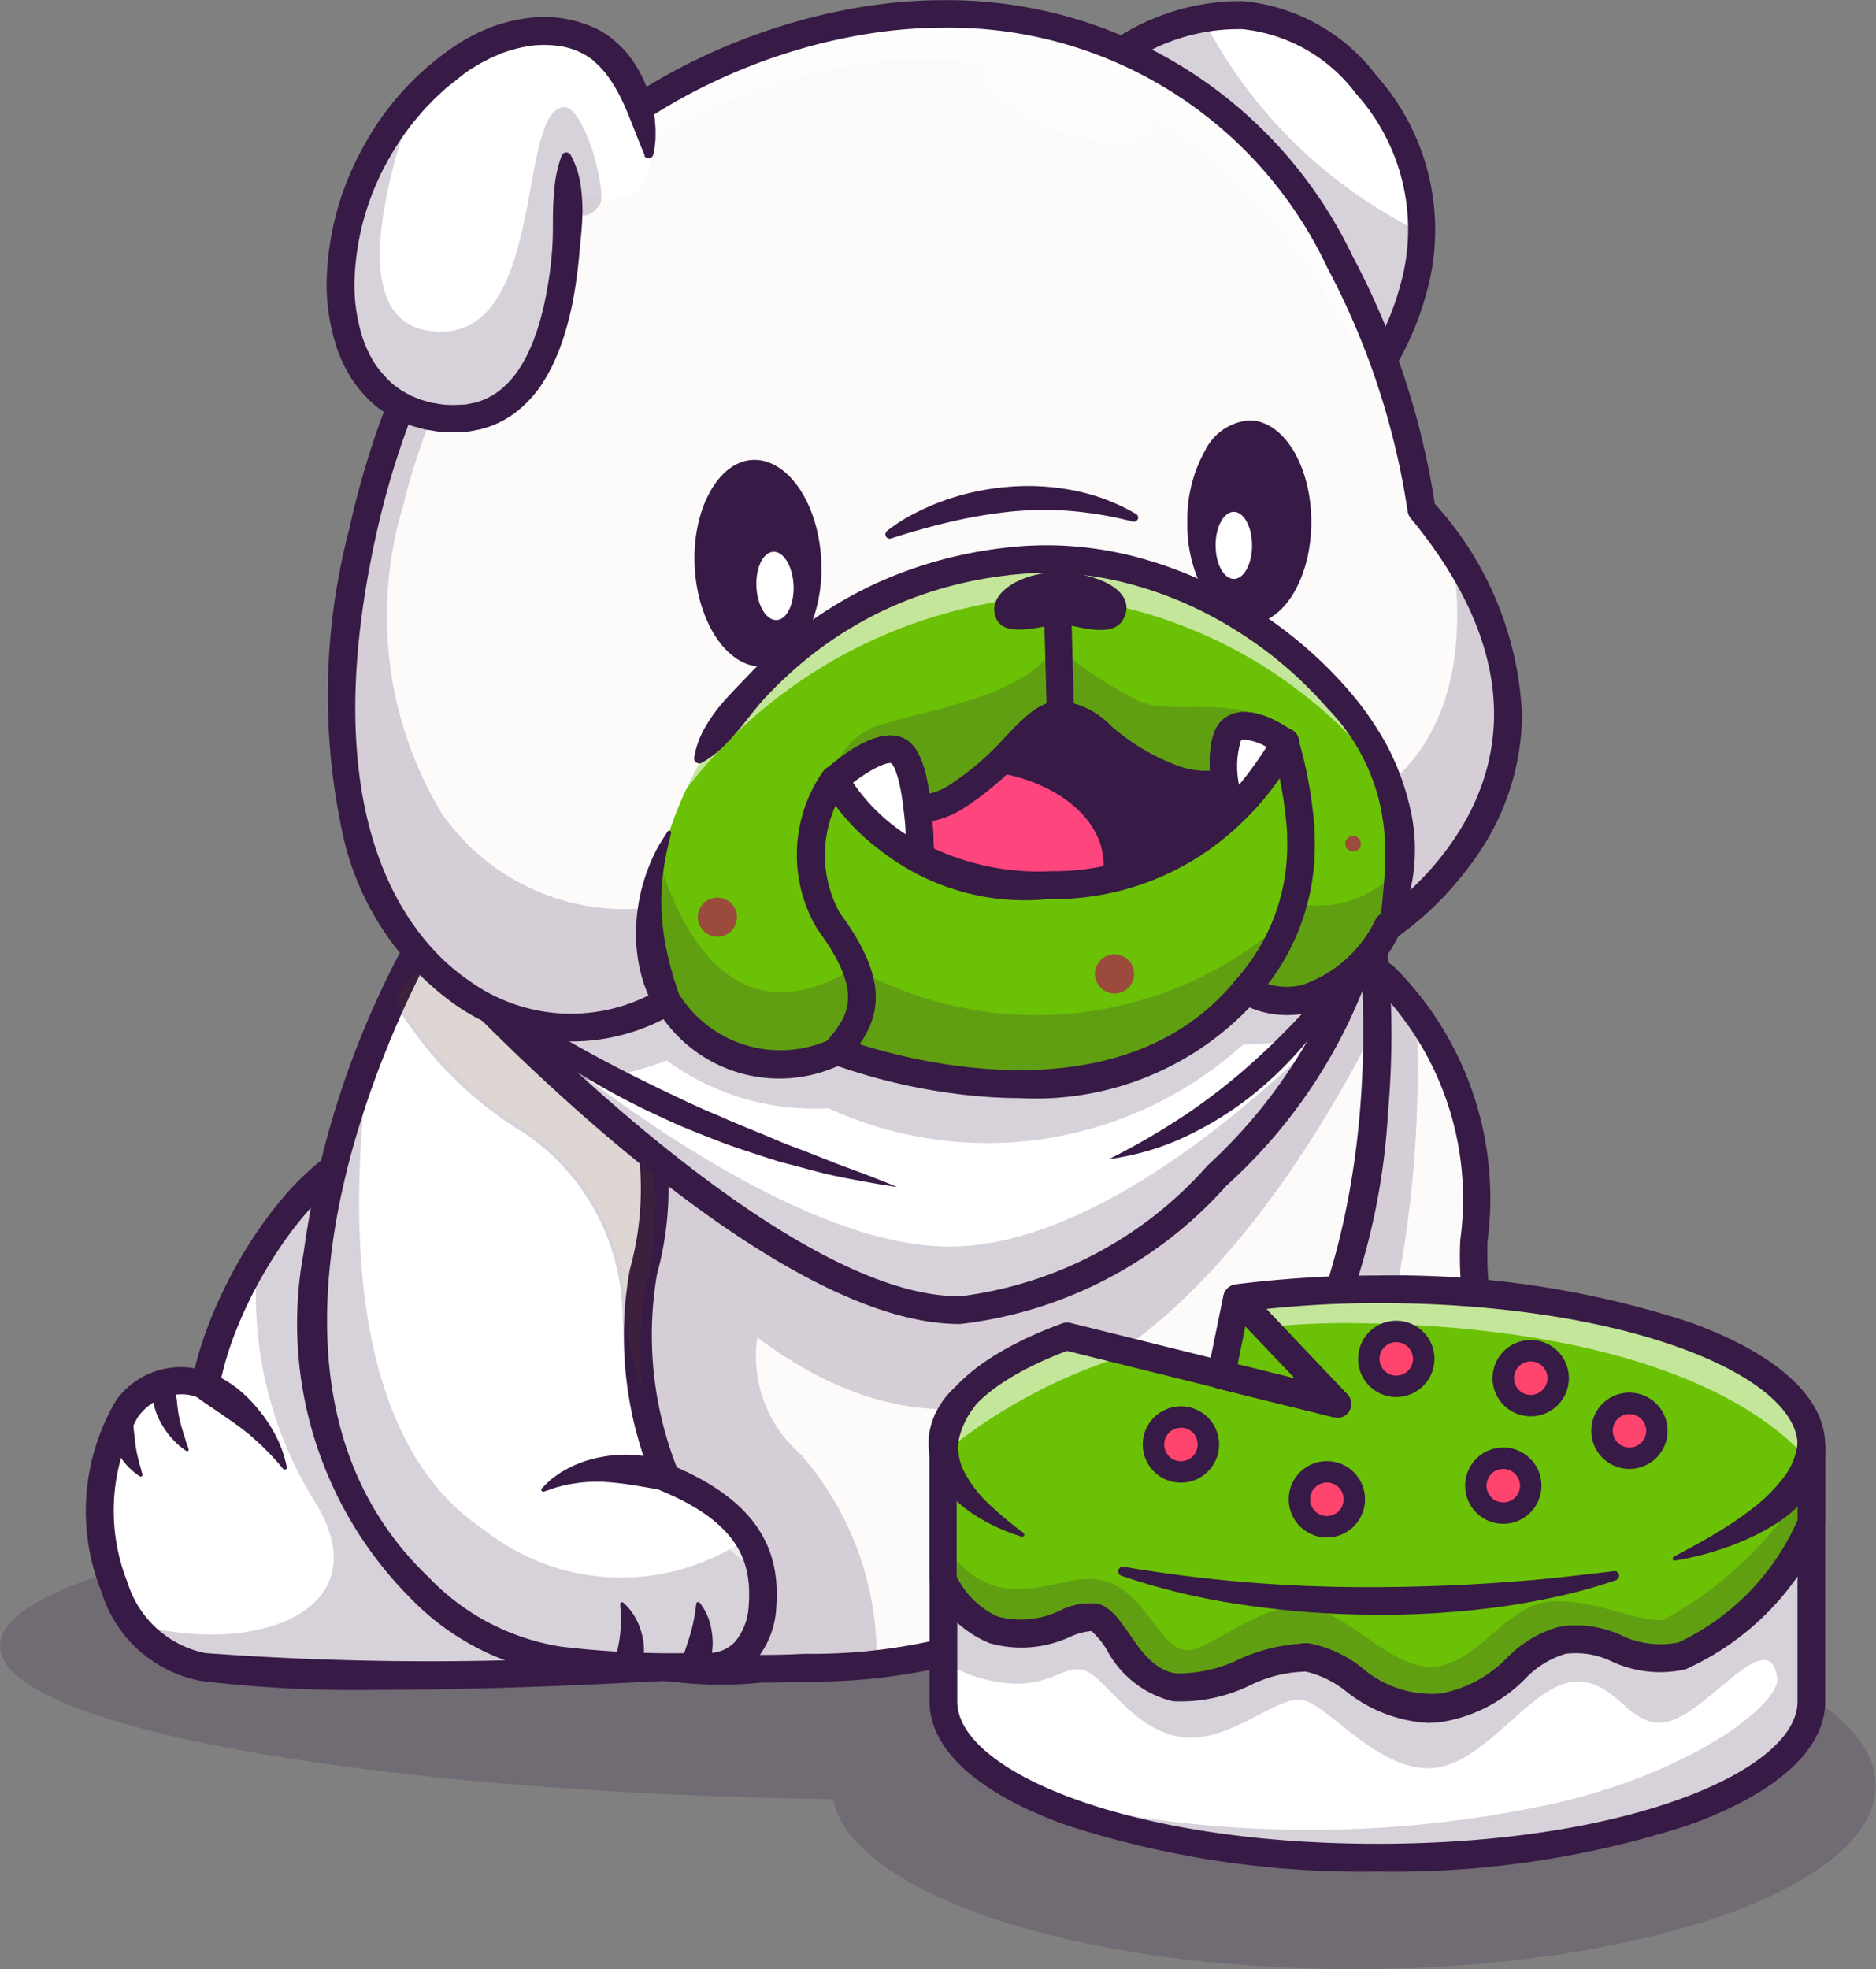 <svg xmlns="http://www.w3.org/2000/svg" width="21.195" height="22.24" viewBox="0 0 21.195 22.24">
  <rect x="0" y="0" width="21.195" height="22.24" fill="#808080" stroke="none"/>
  <g id="Group_2625" data-name="Group 2625" transform="translate(0 0)">
    <g id="Group_2427" data-name="Group 2427" transform="translate(0 16.847)" opacity="0.2" style="mix-blend-mode: normal;isolation: isolate">
      <g id="Group_2426" data-name="Group 2426" transform="translate(0 0)">
        <path id="Path_5898" data-name="Path 5898" d="M705.213,2763.807c-5.672,0-10.269.78-10.269,1.743,0,.913,4.147,1.655,9.409,1.73.224,1.073,2.769,1.92,5.882,1.92,3.26,0,5.9-.929,5.9-2.074,0-.423-.363-.817-.984-1.145.206-.138.327-.282.327-.43C715.481,2764.587,710.884,2763.807,705.213,2763.807Z" transform="translate(-694.944 -2763.807)" fill="#371a45"/>
      </g>
    </g>
    <g id="Group_2429" data-name="Group 2429" transform="translate(12.418 0.165)">
      <g id="Group_2428" data-name="Group 2428" transform="translate(0 0)">
        <path id="Path_5899" data-name="Path 5899" d="M2236,694.362a2.035,2.035,0,0,1,3.012.181,2.7,2.7,0,0,1,.014,3.388Z" transform="translate(-2236.002 -693.754)" fill="#fff"/>
      </g>
    </g>
    <g id="Group_2431" data-name="Group 2431" transform="translate(13.019 0.122)" opacity="0.6" style="mix-blend-mode: normal;isolation: isolate">
      <g id="Group_2430" data-name="Group 2430" transform="translate(0 0)">
        <path id="Path_5900" data-name="Path 5900" d="M2311.318,688.354a2.119,2.119,0,0,0-.8.2,2.456,2.456,0,0,1,2.1.814,2.912,2.912,0,0,1,.445,2.9,2.575,2.575,0,0,0-.184-3.129A1.922,1.922,0,0,0,2311.318,688.354Z" transform="translate(-2310.522 -688.353)" fill="#fff"/>
      </g>
    </g>
    <g id="Group_2433" data-name="Group 2433" transform="translate(12.418 0.183)" opacity="0.2" style="mix-blend-mode: normal;isolation: isolate">
      <g id="Group_2432" data-name="Group 2432" transform="translate(0 0)">
        <path id="Path_5901" data-name="Path 5901" d="M2237.16,695.986a2.649,2.649,0,0,0-1.158.571l3.027,3.57a3.148,3.148,0,0,0,.608-1.7A5.483,5.483,0,0,1,2237.16,695.986Z" transform="translate(-2236.002 -695.986)" fill="#371a45"/>
      </g>
    </g>
    <g id="Group_2435" data-name="Group 2435" transform="translate(12.262 0.009)">
      <g id="Group_2434" data-name="Group 2434" transform="translate(0 0)">
        <path id="Path_5902" data-name="Path 5902" d="M2219.767,678.816a.157.157,0,0,1-.12-.055l-3.027-3.569a.156.156,0,0,1,.014-.216,2.576,2.576,0,0,1,1.73-.645,2.14,2.14,0,0,1,1.508.84,2.62,2.62,0,0,1,.564,2.458,3.325,3.325,0,0,1-.548,1.128.155.155,0,0,1-.12.058Zm-2.8-3.7,2.792,3.291a3.152,3.152,0,0,0,.382-.866,2.292,2.292,0,0,0-.5-2.165,1.84,1.84,0,0,0-1.286-.729A2.209,2.209,0,0,0,2216.963,675.112Z" transform="translate(-2216.583 -674.327)" fill="#371a45"/>
      </g>
    </g>
    <g id="Group_2437" data-name="Group 2437" transform="translate(12.585 10.48)">
      <g id="Group_2436" data-name="Group 2436" transform="translate(0 0)">
        <path id="Path_5903" data-name="Path 5903" d="M2257.522,1973.839c-.83,1.972-1.623,5.8,1.027,7.543a3.111,3.111,0,0,0,1.872.594,12.417,12.417,0,0,0,1.84-.195.64.64,0,0,0,.442-.263.839.839,0,0,0,.131-.518c-.031-.514-.239-1.063-1.4-1.332a4.041,4.041,0,0,1-.631-2.345C2260.917,1973.091,2257.522,1973.839,2257.522,1973.839Z" transform="translate(-2256.729 -1973.788)" fill="#fcfbfa"/>
      </g>
    </g>
    <g id="Group_2439" data-name="Group 2439" transform="translate(12.429 10.322)">
      <g id="Group_2438" data-name="Group 2438" transform="translate(0 0)">
        <path id="Path_5904" data-name="Path 5904" d="M2241.008,1962.7a3.383,3.383,0,0,1-1.809-.624,4.371,4.371,0,0,1-1.888-3.814,10.155,10.155,0,0,1,.8-3.92.156.156,0,0,1,.11-.092,3.049,3.049,0,0,1,2.408.541,3.689,3.689,0,0,1,1.057,3.1,4,4,0,0,0,.57,2.2c1.236.3,1.433.939,1.464,1.461a.994.994,0,0,1-.154.61.79.79,0,0,1-.549.334l-.151.026a12.841,12.841,0,0,1-1.7.171C2241.113,1962.7,2241.06,1962.7,2241.008,1962.7Zm-2.637-8.159c-.33.816-1.975,5.313,1,7.273a2.994,2.994,0,0,0,1.776.568,12.571,12.571,0,0,0,1.672-.167l.152-.026a.485.485,0,0,0,.335-.191.685.685,0,0,0,.107-.425c-.028-.47-.2-.94-1.283-1.19a.156.156,0,0,1-.091-.06,4.172,4.172,0,0,1-.661-2.443,3.405,3.405,0,0,0-.941-2.848A2.728,2.728,0,0,0,2238.371,1954.544Z" transform="translate(-2237.309 -1954.196)" fill="#371a45"/>
      </g>
    </g>
    <g id="Group_2441" data-name="Group 2441" transform="translate(12.666 10.549)" opacity="0.2" style="mix-blend-mode: normal;isolation: isolate">
      <g id="Group_2440" data-name="Group 2440" transform="translate(0 0)">
        <path id="Path_5905" data-name="Path 5905" d="M2268.052,1982.292a2.831,2.831,0,0,0-.53.051c-.83,1.972-1.623,5.8,1.027,7.542a3.111,3.111,0,0,0,1.872.593,12.443,12.443,0,0,0,1.84-.194.639.639,0,0,0,.442-.263.834.834,0,0,0,.131-.517c0-.032-.007-.065-.011-.1-1.548.5-4.255.536-3.491-1.233a12.917,12.917,0,0,0,.727-5.063,2.363,2.363,0,0,0-1.392-.764l-.144-.023A3.3,3.3,0,0,0,2268.052,1982.292Z" transform="translate(-2266.729 -1982.292)" fill="#371a45"/>
      </g>
    </g>
    <g id="Group_2443" data-name="Group 2443" transform="translate(4.145 9.663)">
      <g id="Group_2442" data-name="Group 2442" transform="translate(0 0)">
        <path id="Path_5906" data-name="Path 5906" d="M1215.56,1872.355a27.043,27.043,0,0,1,5.1.693s1.316,8.09-6.372,8.478-4.142-7.98-4.142-7.98C1211.253,1872.62,1213.56,1872.355,1215.56,1872.355Z" transform="translate(-1209.327 -1872.355)" fill="#fcfbfa"/>
      </g>
    </g>
    <g id="Group_2445" data-name="Group 2445" transform="translate(3.99 9.506)">
      <g id="Group_2444" data-name="Group 2444" transform="translate(0)">
        <path id="Path_5907" data-name="Path 5907" d="M1194.724,1862.437a4.433,4.433,0,0,1-3.893-1.608,5.622,5.622,0,0,1-.572-4.214,12.166,12.166,0,0,1,.682-2.389.156.156,0,0,1,.044-.059c1.28-1.068,4.006-1.228,5.517-1.228a27.4,27.4,0,0,1,5.134.7.157.157,0,0,1,.118.127,10.088,10.088,0,0,1,.052,2.226,7.661,7.661,0,0,1-1.509,4.16,6.605,6.605,0,0,1-5.063,2.274Q1194.973,1862.437,1194.724,1862.437Zm-3.509-8.053c-.162.4-1.606,4.153-.128,6.267.748,1.07,2.138,1.561,4.132,1.461a6.31,6.31,0,0,0,4.834-2.157c1.78-2.2,1.483-5.422,1.406-6.037a26.454,26.454,0,0,0-4.958-.664C1195.045,1853.253,1192.432,1853.4,1191.215,1854.384Z" transform="translate(-1190.114 -1852.94)" fill="#371a45"/>
      </g>
    </g>
    <g id="Group_2447" data-name="Group 2447" transform="translate(4.145 9.686)" opacity="0.2" style="mix-blend-mode: normal;isolation: isolate">
      <g id="Group_2446" data-name="Group 2446" transform="translate(0 0)">
        <path id="Path_5908" data-name="Path 5908" d="M1215.56,1875.219c-2,0-4.307.266-5.417,1.192,0,0-3.546,8.368,4.143,7.98.281-.014.546-.042.8-.076a3.466,3.466,0,0,0-.856-2.355,1.469,1.469,0,0,1-.492-1.323c3.461,2.613,6.1-1.744,7-3.546a9.253,9.253,0,0,0-.083-1.18A27.025,27.025,0,0,0,1215.56,1875.219Z" transform="translate(-1209.327 -1875.219)" fill="#371a45"/>
      </g>
    </g>
    <g id="Group_2449" data-name="Group 2449" transform="translate(1.132 12.953)">
      <g id="Group_2448" data-name="Group 2448" transform="translate(0 0)">
        <path id="Path_5909" data-name="Path 5909" d="M838.738,2280.6c-.817-.03-1.881,1.546-2.083,2.7a.725.725,0,0,0-.885.258c-.544.673-.409,2.72.862,2.918a37.225,37.225,0,0,0,5.14,0S841.437,2280.7,838.738,2280.6Z" transform="translate(-835.468 -2280.601)" fill="#fff"/>
      </g>
    </g>
    <g id="Group_2451" data-name="Group 2451" transform="translate(1.145 13.602)" opacity="0.6" style="mix-blend-mode: normal;isolation: isolate">
      <g id="Group_2450" data-name="Group 2450" transform="translate(0)">
        <path id="Path_5910" data-name="Path 5910" d="M839.282,2361.229a4.625,4.625,0,0,0-1.031,2.059.725.725,0,0,0-.885.258,2.2,2.2,0,0,0-.229,1.718c0-.028,0-.052,0-.082a1.454,1.454,0,0,1,1.556-1.655A8.111,8.111,0,0,1,839.282,2361.229Z" transform="translate(-837.067 -2361.229)" fill="#fff"/>
      </g>
    </g>
    <g id="Group_2453" data-name="Group 2453" transform="translate(1.529 12.952)" opacity="0.2" style="mix-blend-mode: normal;isolation: isolate">
      <g id="Group_2452" data-name="Group 2452" transform="translate(0)">
        <path id="Path_5911" data-name="Path 5911" d="M887.571,2280.524c-.491-.018-1.068.546-1.5,1.247a.013.013,0,0,1,0,0,4.4,4.4,0,0,0,.606,2.7c.869,1.313-.691,1.821-1.994,1.436a1.175,1.175,0,0,0,.779.491,37.227,37.227,0,0,0,5.141,0S890.27,2280.625,887.571,2280.524Z" transform="translate(-884.687 -2280.524)" fill="#371a45"/>
      </g>
    </g>
    <g id="Group_2455" data-name="Group 2455" transform="translate(0.976 12.796)">
      <g id="Group_2454" data-name="Group 2454" transform="translate(0 0)">
        <path id="Path_5912" data-name="Path 5912" d="M819.381,2267.473a14.677,14.677,0,0,1-2.009-.1,1.459,1.459,0,0,1-1.124-1,2.452,2.452,0,0,1,.164-2.171.9.9,0,0,1,.888-.36c.271-1.135,1.3-2.688,2.207-2.654a2.239,2.239,0,0,1,1.733,1.024,6.551,6.551,0,0,1,.941,2.064,15.252,15.252,0,0,1,.511,2.934.157.157,0,0,1-.147.165C822.446,2267.378,820.864,2267.473,819.381,2267.473Zm-2.243-3.338a.613.613,0,0,0-.483.26,2.185,2.185,0,0,0-.116,1.863,1.163,1.163,0,0,0,.88.8,34.658,34.658,0,0,0,4.948.008c-.078-.911-.586-5.486-2.872-5.571h-.018c-.706,0-1.717,1.5-1.9,2.57a.157.157,0,0,1-.225.113A.5.5,0,0,0,817.138,2264.135Z" transform="translate(-816.075 -2261.184)" fill="#371a45"/>
      </g>
    </g>
    <g id="Group_2457" data-name="Group 2457" transform="translate(2.155 15.491)">
      <g id="Group_2456" data-name="Group 2456" transform="translate(0 0)">
        <path id="Path_5913" data-name="Path 5913" d="M962.628,2595.531a.841.841,0,0,1,.089.037.9.9,0,0,1,.08.043,1.318,1.318,0,0,1,.148.1,1.58,1.58,0,0,1,.252.255,1.6,1.6,0,0,1,.193.3,1.287,1.287,0,0,1,.114.334.023.023,0,0,1-.018.027.025.025,0,0,1-.022-.007h0a3.041,3.041,0,0,0-.225-.244c-.036-.039-.08-.073-.118-.109s-.082-.068-.123-.1c-.083-.064-.17-.122-.255-.181l-.064-.044c-.022-.014-.043-.029-.064-.043l-.063-.044c-.02-.015-.043-.03-.059-.043l-.018-.015a.156.156,0,0,1,.153-.267Z" transform="translate(-962.419 -2595.521)" fill="#371a45"/>
      </g>
    </g>
    <g id="Group_2459" data-name="Group 2459" transform="translate(1.733 15.499)">
      <g id="Group_2458" data-name="Group 2458" transform="translate(0)">
        <path id="Path_5914" data-name="Path 5914" d="M910.271,2596.673s0,.008,0,.013v.019l0,.041c0,.027,0,.056.007.084.005.058.011.117.022.178a1.752,1.752,0,0,0,.047.185c.008.032.021.062.031.1s.024.064.034.1h0a.018.018,0,0,1-.028.02,1.075,1.075,0,0,1-.086-.066,1.013,1.013,0,0,1-.077-.077.957.957,0,0,1-.127-.182.76.76,0,0,1-.078-.216.546.546,0,0,1-.01-.118.446.446,0,0,1,0-.061c0-.01,0-.02.006-.031s0-.02.01-.037a.121.121,0,1,1,.236.052Z" transform="translate(-910.014 -2596.526)" fill="#371a45"/>
      </g>
    </g>
    <g id="Group_2461" data-name="Group 2461" transform="translate(1.24 15.91)">
      <g id="Group_2460" data-name="Group 2460" transform="translate(0 0)">
        <path id="Path_5915" data-name="Path 5915" d="M849.063,2647.732a.158.158,0,0,1,.008.032c0,.012,0,.025.006.037s.007.05.01.076c.007.051.01.1.018.156s.018.108.032.162.03.11.046.171h0a.019.019,0,0,1-.013.023.02.02,0,0,1-.014,0,.742.742,0,0,1-.257-.282.7.7,0,0,1-.071-.183.544.544,0,0,1-.014-.1.471.471,0,0,1,0-.051.406.406,0,0,1,.007-.056.115.115,0,0,1,.213-.035Z" transform="translate(-848.814 -2647.624)" fill="#371a45"/>
      </g>
    </g>
    <g id="Group_2463" data-name="Group 2463" transform="translate(1.679 16.847)">
      <g id="Group_2462" data-name="Group 2462" transform="translate(0 0)">
        <path id="Path_5916" data-name="Path 5916" d="M903.553,2764.778c.236-.006.323-.291.532-.4s.49-.047.546-.182c.106-.258-.435-.587-.953-.252C903.128,2764.3,903.332,2764.784,903.553,2764.778Z" transform="translate(-903.326 -2763.801)" fill="#fff"/>
      </g>
    </g>
    <g id="Group_2465" data-name="Group 2465" transform="translate(3.544 10.581)">
      <g id="Group_2464" data-name="Group 2464" transform="translate(0 0)">
        <path id="Path_5917" data-name="Path 5917" d="M1136.044,1986.239c-1,1.769-2.2,5.313-.054,7.345a2.749,2.749,0,0,0,1.6.824,10.46,10.46,0,0,0,1.669.067.558.558,0,0,0,.429-.19.838.838,0,0,0,.184-.477c.038-.5-.077-1.048-1.083-1.466a4.138,4.138,0,0,1-.262-2.327C1139.173,1985.992,1136.044,1986.239,1136.044,1986.239Z" transform="translate(-1134.796 -1986.236)" fill="#fff"/>
      </g>
    </g>
    <g id="Group_2467" data-name="Group 2467" transform="translate(3.546 11.916)" opacity="0.2" style="mix-blend-mode: normal;isolation: isolate">
      <g id="Group_2466" data-name="Group 2466" transform="translate(0)">
        <path id="Path_5918" data-name="Path 5918" d="M1135.579,2151.938c-.733,1.873-1.132,4.423.564,6.03a2.746,2.746,0,0,0,1.6.824,10.465,10.465,0,0,0,1.67.067.559.559,0,0,0,.429-.189.838.838,0,0,0,.183-.477,1.236,1.236,0,0,0-.177-.8,2.5,2.5,0,0,1-2.985-.1C1135.24,2156.215,1135.377,2153.425,1135.579,2151.938Z" transform="translate(-1134.949 -2151.938)" fill="#371a45"/>
      </g>
    </g>
    <g id="Group_2469" data-name="Group 2469" transform="translate(6.187 16.63)" opacity="0.6" style="mix-blend-mode: normal;isolation: isolate">
      <g id="Group_2468" data-name="Group 2468" transform="translate(0 0)">
        <path id="Path_5919" data-name="Path 5919" d="M1462.735,2737.144a3.352,3.352,0,0,1,2.362.976A1.637,1.637,0,0,0,1462.735,2737.144Z" transform="translate(-1462.735 -2736.978)" fill="#fff"/>
      </g>
    </g>
    <g id="Group_2471" data-name="Group 2471" transform="translate(3.387 10.424)">
      <g id="Group_2470" data-name="Group 2470" transform="translate(0 0)">
        <path id="Path_5920" data-name="Path 5920" d="M1119.444,1975.341c-.233,0-.492-.016-1.254-.077a2.919,2.919,0,0,1-1.691-.867,4.394,4.394,0,0,1-1.2-3.9,10.231,10.231,0,0,1,1.223-3.632.156.156,0,0,1,.124-.079,2.684,2.684,0,0,1,2.038.785,3.667,3.667,0,0,1,.607,3.174,4.084,4.084,0,0,0,.224,2.182c1.067.463,1.161,1.1,1.122,1.6a1,1,0,0,1-.217.561.709.709,0,0,1-.548.25l-.138,0C1119.624,1975.338,1119.536,1975.341,1119.444,1975.341Zm-2.69-8.249c-.408.751-2.439,4.8-.04,7.078a2.625,2.625,0,0,0,1.5.782,10.651,10.651,0,0,0,1.513.071l.139,0a.407.407,0,0,0,.31-.131.686.686,0,0,0,.15-.392c.035-.453-.06-.925-.987-1.309a.154.154,0,0,1-.08-.075,4.261,4.261,0,0,1-.276-2.422,3.388,3.388,0,0,0-.526-2.91,2.371,2.371,0,0,0-1.7-.689Z" transform="translate(-1115.255 -1966.778)" fill="#371a45"/>
      </g>
    </g>
    <g id="Group_2476" data-name="Group 2476" transform="translate(4.421 10.758)" opacity="0.2" style="mix-blend-mode: normal;isolation: isolate">
      <g id="Group_2473" data-name="Group 2473" transform="translate(0.024 0.02)">
        <g id="Group_2472" data-name="Group 2472">
          <path id="Path_5921" data-name="Path 5921" d="M1246.96,2010.73c-.084,0-.133,0-.133,0-.129.23-.263.23-.391.513a4.593,4.593,0,0,0,1.48,1.475c1.462,1.046.9,2.185,1.372,3.085a4.426,4.426,0,0,1,.018-1.295C1249.875,2010.99,1247.55,2010.738,1246.96,2010.73Z" transform="translate(-1246.435 -2010.73)" fill="#563121"/>
        </g>
      </g>
      <g id="Group_2475" data-name="Group 2475" transform="translate(0 0)">
        <g id="Group_2474" data-name="Group 2474">
          <path id="Path_5922" data-name="Path 5922" d="M1246.421,2013.435l-.053-.1a2.811,2.811,0,0,1-.246-1,2.518,2.518,0,0,0-1.12-2.074,4.238,4.238,0,0,1-1.287-1.211,3.089,3.089,0,0,0-.2-.268l-.008-.009.005-.012a.872.872,0,0,1,.22-.3.852.852,0,0,0,.172-.213l.005-.009h.011s.051,0,.135,0a2.487,2.487,0,0,1,1.857.817,3.636,3.636,0,0,1,.509,2.987,4.415,4.415,0,0,0-.018,1.289Zm-2.863-4.673a3.229,3.229,0,0,1,.19.261,4.2,4.2,0,0,0,1.278,1.2,2.582,2.582,0,0,1,1.137,2.1,3.15,3.15,0,0,0,.189.879,4.459,4.459,0,0,1,.033-1.178,3.6,3.6,0,0,0-.5-2.955,2.446,2.446,0,0,0-1.827-.8h0c-.06,0-.1,0-.121,0a.906.906,0,0,1-.174.212A.832.832,0,0,0,1243.558,2008.762Z" transform="translate(-1243.511 -2008.229)" fill="#371a45"/>
        </g>
      </g>
    </g>
    <g id="Group_2478" data-name="Group 2478" transform="translate(4.974 9.244)">
      <g id="Group_2477" data-name="Group 2477" transform="translate(0 0)">
        <path id="Path_5923" data-name="Path 5923" d="M1312.206,1821.954s3.646,4,5.877,3.986c1.891-.013,4.31-2.623,4.6-4.259C1322.682,1821.681,1319,1818.6,1312.206,1821.954Z" transform="translate(-1312.206 -1820.388)" fill="#fff"/>
      </g>
    </g>
    <g id="Group_2480" data-name="Group 2480" transform="translate(5.126 9.164)" opacity="0.2" style="mix-blend-mode: normal;isolation: isolate">
      <g id="Group_2479" data-name="Group 2479" transform="translate(0 0)">
        <path id="Path_5924" data-name="Path 5924" d="M1337.252,1810.395a13.2,13.2,0,0,0-6.143,1.487c.026.106.055.215.086.326.213.226.605.628,1.273,1.23a3.734,3.734,0,0,0,1.048-.235,2.816,2.816,0,0,0,1.825.539,4.306,4.306,0,0,0,4.686-.719,3.645,3.645,0,0,0,.908-.128,3.815,3.815,0,0,0,.493-1.211A7.159,7.159,0,0,0,1337.252,1810.395Z" transform="translate(-1331.109 -1810.39)" fill="#371a45"/>
      </g>
    </g>
    <g id="Group_2482" data-name="Group 2482" transform="translate(6.113 16.429)">
      <g id="Group_2481" data-name="Group 2481" transform="translate(0)">
        <path id="Path_5925" data-name="Path 5925" d="M1454.948,2712.369c-.021,0-.05-.008-.076-.012l-.081-.014-.081-.014-.081-.013a3.18,3.18,0,0,0-.328-.036,1.63,1.63,0,0,0-.333.019l-.085.014-.083.022-.043.011-.041.015-.086.029h0a.022.022,0,0,1-.028-.014.023.023,0,0,1,.005-.023c.022-.022.044-.044.067-.066l.035-.033.038-.028c.026-.019.052-.038.079-.056l.085-.047a1.318,1.318,0,0,1,.37-.124,1.466,1.466,0,0,1,.391-.021,1.324,1.324,0,0,1,.193.032.943.943,0,0,1,.095.027.878.878,0,0,1,.1.039.156.156,0,0,1-.083.3Z" transform="translate(-1453.598 -2711.973)" fill="#371a45"/>
      </g>
    </g>
    <g id="Group_2484" data-name="Group 2484" transform="translate(9.579 13.02)" opacity="0.4" style="mix-blend-mode: normal;isolation: isolate">
      <g id="Group_2483" data-name="Group 2483" transform="translate(0 0)">
        <path id="Path_5926" data-name="Path 5926" d="M1883.666,2288.884a3.225,3.225,0,0,0,1.352.632,6.926,6.926,0,0,1-1.376-.117c1.976,1.023,2.921-.185,2.983-.268l.042-.037A4.8,4.8,0,0,1,1883.666,2288.884Z" transform="translate(-1883.642 -2288.884)" fill="#fff"/>
      </g>
    </g>
    <g id="Group_2486" data-name="Group 2486" transform="translate(7.71 18.092)">
      <g id="Group_2485" data-name="Group 2485" transform="translate(0 0)">
        <path id="Path_5927" data-name="Path 5927" d="M1651.7,2918.983a.161.161,0,0,1,.005-.035c0-.013.006-.026.009-.039s.014-.052.023-.077c.016-.052.035-.1.05-.157a1.426,1.426,0,0,0,.041-.167c.013-.058.019-.118.029-.184h0a.02.02,0,0,1,.024-.017.02.02,0,0,1,.014.008.63.63,0,0,1,.1.179.829.829,0,0,1,.043.2.737.737,0,0,1-.008.208.6.6,0,0,1-.028.1c-.006.016-.014.032-.022.049a.5.5,0,0,1-.03.05.132.132,0,0,1-.24-.06Z" transform="translate(-1651.7 -2918.305)" fill="#371a45"/>
      </g>
    </g>
    <g id="Group_2488" data-name="Group 2488" transform="translate(6.944 18.091)">
      <g id="Group_2487" data-name="Group 2487" transform="translate(0 0)">
        <path id="Path_5928" data-name="Path 5928" d="M1556.643,2918.888s0,0,0,0a.047.047,0,0,1,0-.008l0-.018.006-.036.014-.074c.009-.05.021-.1.027-.156a1.208,1.208,0,0,0,.009-.17c0-.03,0-.06,0-.091s-.005-.063-.006-.1v0a.021.021,0,0,1,.02-.021.021.021,0,0,1,.015.006.721.721,0,0,1,.071.073.747.747,0,0,1,.059.085.765.765,0,0,1,.081.2.655.655,0,0,1,.021.216.474.474,0,0,1-.039.163c0,.009-.008.018-.013.027l-.008.014-.01.017a.137.137,0,0,1-.246-.117Z" transform="translate(-1556.63 -2918.21)" fill="#371a45"/>
      </g>
    </g>
    <g id="Group_2490" data-name="Group 2490" transform="translate(4.818 9.088)">
      <g id="Group_2489" data-name="Group 2489" transform="translate(0 0)">
        <path id="Path_5929" data-name="Path 5929" d="M1298.809,1806.844c-2.275,0-5.829-3.872-5.979-4.037a.156.156,0,0,1,.046-.245,15.122,15.122,0,0,1,4.552-1.473,9.984,9.984,0,0,1,3.335.065,6.5,6.5,0,0,1,2.759,1.155.157.157,0,0,1,.053.147,5.93,5.93,0,0,1-1.744,2.822,4.76,4.76,0,0,1-3.009,1.566Zm-5.6-4.095c.691.726,3.711,3.782,5.6,3.782h.012a4.458,4.458,0,0,0,2.792-1.476,5.887,5.887,0,0,0,1.636-2.561,6.627,6.627,0,0,0-2.568-1.038A11.9,11.9,0,0,0,1293.205,1802.749Z" transform="translate(-1292.789 -1800.979)" fill="#371a45"/>
      </g>
    </g>
    <g id="Group_2492" data-name="Group 2492" transform="translate(4.997 10.778)">
      <g id="Group_2491" data-name="Group 2491" transform="translate(0 0)">
        <path id="Path_5930" data-name="Path 5930" d="M1315.01,2010.73a6.426,6.426,0,0,0,.577.443c.2.139.4.267.606.393.412.25.838.472,1.271.682l.326.155c.109.05.221.1.331.145.219.1.445.185.667.281.111.049.226.088.338.132s.226.088.339.134c.228.084.457.167.683.263-.121-.017-.242-.038-.362-.06s-.241-.044-.361-.07-.238-.059-.356-.09l-.178-.047-.089-.024-.088-.028c-.117-.038-.233-.076-.35-.115s-.231-.083-.346-.128-.229-.091-.342-.138l-.335-.155a8.34,8.34,0,0,1-1.271-.752,6.189,6.189,0,0,1-.571-.47c-.091-.083-.177-.172-.26-.263A2.651,2.651,0,0,1,1315.01,2010.73Z" transform="translate(-1315.01 -2010.73)" fill="#371a45"/>
      </g>
    </g>
    <g id="Group_2494" data-name="Group 2494" transform="translate(12.534 10.577)">
      <g id="Group_2493" data-name="Group 2493" transform="translate(0)">
        <path id="Path_5931" data-name="Path 5931" d="M2253.2,1985.781a2.057,2.057,0,0,1-.086.236c-.032.077-.069.152-.107.227a3.942,3.942,0,0,1-.26.429,4.292,4.292,0,0,1-.667.754,3.817,3.817,0,0,1-.834.568,2.952,2.952,0,0,1-.957.3,8.294,8.294,0,0,0,.846-.489,6.989,6.989,0,0,0,.758-.587,8.907,8.907,0,0,0,.681-.68C2252.794,1986.3,2253,1986.045,2253.2,1985.781Z" transform="translate(-2250.293 -1985.781)" fill="#371a45"/>
      </g>
    </g>
    <g id="Group_2496" data-name="Group 2496" transform="translate(3.859 0.156)">
      <g id="Group_2495" data-name="Group 2495" transform="translate(0 0)">
        <path id="Path_5932" data-name="Path 5932" d="M1180.6,692.656c-1.755,0-5.481,1.066-6.54,5.849-1.132,5.11,2.046,6.245,3.439,5.3a1.515,1.515,0,0,0,1.92.57s3.059,1.2,4.62-.7c0,0,.844.57,1.6-.717,0,0,2.784-1.793.38-4.7C1186.026,698.252,1185.375,692.656,1180.6,692.656Z" transform="translate(-1173.826 -692.656)" fill="#fcfbfa"/>
      </g>
    </g>
    <g id="Group_2498" data-name="Group 2498" transform="translate(3.861 2.455)" opacity="0.2" style="mix-blend-mode: normal;isolation: isolate">
      <g id="Group_2497" data-name="Group 2497" transform="translate(0 0)">
        <path id="Path_5933" data-name="Path 5933" d="M1176.037,977.87a7.963,7.963,0,0,0-1.7,3.551c-1.132,5.111,2.046,6.244,3.439,5.295a1.514,1.514,0,0,0,1.919.57s3.06,1.2,4.621-.7c0,0,.843.569,1.6-.718a2.913,2.913,0,0,0,.722-4.244c.415,2.645-1.408,3.008-1.408,3.008-2.509,2.784-7.63,1.031-7.63,1.031a2.516,2.516,0,0,1-2.37-1.057,4.314,4.314,0,0,1-.436-3.49C1175.073,979.943,1175.782,978.676,1176.037,977.87Z" transform="translate(-1174.097 -977.87)" fill="#371a45"/>
      </g>
    </g>
    <g id="Group_2500" data-name="Group 2500" transform="translate(7.336 6.314)">
      <g id="Group_2499" data-name="Group 2499" transform="translate(0 0)">
        <path id="Path_5934" data-name="Path 5934" d="M1609.67,1456.8c-.119,0-.239.005-.361.017a4.5,4.5,0,0,0-4.028,5.026c.034-.02.071-.035.1-.056a1.514,1.514,0,0,0,1.919.57s3.058,1.2,4.62-.7c0,0,.844.571,1.6-.716l.007-.006a2.314,2.314,0,0,0-.1-1.853A4.467,4.467,0,0,0,1609.67,1456.8Z" transform="translate(-1605.251 -1456.797)" fill="#6bc105"/>
      </g>
    </g>
    <g id="Group_2502" data-name="Group 2502" transform="translate(5.367 0.122)" opacity="0.6" style="mix-blend-mode: normal;isolation: isolate">
      <g id="Group_2501" data-name="Group 2501" transform="translate(0 0)">
        <path id="Path_5935" data-name="Path 5935" d="M1366.136,688.413a6.635,6.635,0,0,0-5.231,2.8c1.373-1.135,3.323-2.33,5.23-2.242.191.009.372.027.548.05a.158.158,0,0,0-.029.043c-.072.2.293.514.817.7s1.006.184,1.078-.015a.185.185,0,0,0-.009-.126c1.583.9,2.23,2.5,2.826,3.448C1370.945,691.489,1369.675,688.413,1366.136,688.413Z" transform="translate(-1360.905 -688.413)" fill="#fff"/>
      </g>
    </g>
    <g id="Group_2504" data-name="Group 2504" transform="translate(3.702 0)">
      <g id="Group_2503" data-name="Group 2503" transform="translate(0)">
        <path id="Path_5936" data-name="Path 5936" d="M1162.182,685.642q-.173,0-.353-.012a6.609,6.609,0,0,1-1.706-.35,1.612,1.612,0,0,1-1.969-.53,2.279,2.279,0,0,1-2.37-.175,3.2,3.2,0,0,1-1.242-1.861,7.4,7.4,0,0,1,.062-3.5c1.044-4.714,4.7-5.972,6.692-5.972a5.076,5.076,0,0,1,4.638,2.88,8.817,8.817,0,0,1,.934,2.808,3.791,3.791,0,0,1,.986,2.4,2.838,2.838,0,0,1-.59,1.685,3.642,3.642,0,0,1-.808.8,1.69,1.69,0,0,1-1.021.863,1.079,1.079,0,0,1-.66-.06A3.343,3.343,0,0,1,1162.182,685.642Zm-2.068-.688a.157.157,0,0,1,.057.011c.029.012,2.972,1.138,4.442-.65a.156.156,0,0,1,.208-.03.747.747,0,0,0,.548.079,1.43,1.43,0,0,0,.833-.746.158.158,0,0,1,.05-.052,3.306,3.306,0,0,0,.758-.741c.575-.778.97-2.057-.414-3.732a.158.158,0,0,1-.035-.082,8.577,8.577,0,0,0-.908-2.75,4.721,4.721,0,0,0-4.358-2.708c-1.9,0-5.386,1.206-6.387,5.727-.752,3.395.484,4.653,1.051,5.036a1.96,1.96,0,0,0,2.147.1.156.156,0,0,1,.219.044,1.35,1.35,0,0,0,1.718.516A.157.157,0,0,1,1160.115,684.954Z" transform="translate(-1154.36 -673.24)" fill="#371a45"/>
      </g>
    </g>
    <g id="Group_2506" data-name="Group 2506" transform="translate(7.185 9.384)">
      <g id="Group_2505" data-name="Group 2505" transform="translate(0 0)">
        <path id="Path_5937" data-name="Path 5937" d="M1586.825,1839.756c-.009-.013-.014-.023-.02-.033l-.017-.03c-.01-.02-.021-.041-.029-.061-.019-.041-.034-.082-.049-.124a1.7,1.7,0,0,1-.065-.255,1.871,1.871,0,0,1-.017-.521,2.013,2.013,0,0,1,.114-.5,1.938,1.938,0,0,1,.1-.232,1.048,1.048,0,0,1,.063-.109c.022-.036.044-.071.067-.106a.022.022,0,0,1,.041.016v0c-.017.081-.039.158-.054.237s-.031.156-.036.235a2.454,2.454,0,0,0-.013.464,2.805,2.805,0,0,0,.068.448c.007.037.018.073.026.109s.021.072.03.108.021.072.033.106c.006.018.011.035.017.052l.008.025a.2.2,0,0,1,.007.022l.007.032a.155.155,0,0,1-.282.116Z" transform="translate(-1586.617 -1837.773)" fill="#371a45"/>
      </g>
    </g>
    <g id="Group_2508" data-name="Group 2508" transform="translate(7.726 6.314)" opacity="0.6" style="mix-blend-mode: normal;isolation: isolate">
      <g id="Group_2507" data-name="Group 2507" transform="translate(0 0)">
        <path id="Path_5938" data-name="Path 5938" d="M1657.727,1456.8c-.119,0-.239.005-.361.017a4.611,4.611,0,0,0-3.665,2.615,5.583,5.583,0,0,1,4.149-2.22,5.336,5.336,0,0,1,3.629,1.857A4.468,4.468,0,0,0,1657.727,1456.8Z" transform="translate(-1653.701 -1456.797)" fill="#fff"/>
      </g>
    </g>
    <g id="Group_2510" data-name="Group 2510" transform="translate(7.84 6.158)">
      <g id="Group_2509" data-name="Group 2509" transform="translate(0)">
        <path id="Path_5939" data-name="Path 5939" d="M1675.636,1441.823c.018-.235.045-.456.058-.676a3.226,3.226,0,0,0,0-.33,2.271,2.271,0,0,0-.647-1.5,4.591,4.591,0,0,0-1.04-.885,4.355,4.355,0,0,0-1.253-.536,3.625,3.625,0,0,0-1.35-.079,4.481,4.481,0,0,0-1.315.366,4.321,4.321,0,0,0-1.135.755c-.085.077-.166.158-.245.241s-.15.174-.221.264-.146.178-.226.262a1.192,1.192,0,0,1-.286.226.058.058,0,0,1-.085-.06,1,1,0,0,1,.128-.349,1.858,1.858,0,0,1,.214-.294c.081-.091.166-.177.25-.265s.17-.174.261-.256a4.656,4.656,0,0,1,1.216-.809,4.8,4.8,0,0,1,1.406-.391,3.923,3.923,0,0,1,.735-.026,4.064,4.064,0,0,1,.728.111,4.644,4.644,0,0,1,1.343.574,4.886,4.886,0,0,1,.591.431,4.653,4.653,0,0,1,.521.515,3.5,3.5,0,0,1,.425.607,2.859,2.859,0,0,1,.265.7,2.06,2.06,0,0,1,.043.753,1.524,1.524,0,0,1-.09.366,1.152,1.152,0,0,1-.083.171.786.786,0,0,1-.115.156.054.054,0,0,1-.077,0,.054.054,0,0,1-.016-.043Z" transform="translate(-1667.888 -1437.474)" fill="#371a45"/>
      </g>
    </g>
    <g id="Group_2512" data-name="Group 2512" transform="translate(8.48 7.431)">
      <g id="Group_2511" data-name="Group 2511" transform="translate(0)">
        <path id="Path_5940" data-name="Path 5940" d="M1750.847,1595.721c-.167.183-.616-.425-.991-.191s-.3.488-.493.552-.505-.17-.831.057-.259.657-.578.777-.667.31-.661.7.566.3.658.5-.071.644.269.821.878-.134,1.041-.169.62.247,1.026.247c.481,0,.51-.4.892-.517s.7.234,1.154.129c.439-.1.353-.625.63-.915s1.09-.524,1.083-.92-.474-.312-.814-.538-.23-.3-.576-.482-.6.171-.785.071S1751.428,1595.086,1750.847,1595.721Z" transform="translate(-1747.293 -1595.446)" fill="#6bc105"/>
      </g>
    </g>
    <g id="Group_2514" data-name="Group 2514" transform="translate(9.41 7.288)" opacity="0.2" style="mix-blend-mode: normal;isolation: isolate">
      <g id="Group_2513" data-name="Group 2513" transform="translate(0)">
        <path id="Path_5941" data-name="Path 5941" d="M1862.643,1579.05a.783.783,0,0,1,.588-.588c.532-.166,1.652-.332,1.915-.885a5.327,5.327,0,0,0,.947.629c.415.187,1.217-.131,1.666.394a2.75,2.75,0,0,1-2.917,1.652C1862.971,1580.069,1862.643,1579.05,1862.643,1579.05Z" transform="translate(-1862.643 -1577.578)" fill="#371a45"/>
      </g>
    </g>
    <g id="Group_2516" data-name="Group 2516" transform="translate(9.44 8.068)">
      <g id="Group_2515" data-name="Group 2515" transform="translate(0 0)">
        <path id="Path_5942" data-name="Path 5942" d="M1866.362,1675.144a1.252,1.252,0,0,0,1.351.21c.632-.388.861-.92,1.18-.939s.607.507,1.3.734a1.081,1.081,0,0,0,1.244-.428,2.979,2.979,0,0,1-2.638,1.621A2.514,2.514,0,0,1,1866.362,1675.144Z" transform="translate(-1866.362 -1674.414)" fill="#371a45"/>
      </g>
    </g>
    <g id="Group_2518" data-name="Group 2518" transform="translate(11.229 6.464)">
      <g id="Group_2517" data-name="Group 2517" transform="translate(0 0)">
        <path id="Path_5943" data-name="Path 5943" d="M2088.4,1475.918c.107.212.563.05.722.048.141,0,.578.18.706-.055.156-.287-.216-.5-.667-.529S2088.244,1475.619,2088.4,1475.918Z" transform="translate(-2088.366 -1475.381)" fill="#371a45"/>
      </g>
    </g>
    <g id="Group_2520" data-name="Group 2520" transform="translate(9.999 5.489)">
      <g id="Group_2519" data-name="Group 2519" transform="translate(0 0)">
        <path id="Path_5944" data-name="Path 5944" d="M1935.843,1354.893a1.859,1.859,0,0,1,.313-.2,2.652,2.652,0,0,1,.339-.148,2.858,2.858,0,0,1,.727-.154,2.674,2.674,0,0,1,.745.043,2.241,2.241,0,0,1,.691.262.047.047,0,0,1-.035.087h0a4.206,4.206,0,0,0-.689-.118,3.862,3.862,0,0,0-.687.006,5.416,5.416,0,0,0-.681.115c-.225.052-.452.117-.675.189h0a.048.048,0,0,1-.045-.082Z" transform="translate(-1935.825 -1354.382)" fill="#371a45"/>
      </g>
    </g>
    <g id="Group_2522" data-name="Group 2522" transform="translate(11.799 6.881)">
      <g id="Group_2521" data-name="Group 2521" transform="translate(0)">
        <path id="Path_5945" data-name="Path 5945" d="M2159.351,1528.446a.156.156,0,0,1-.156-.152l-.027-.975a.157.157,0,0,1,.152-.161h0a.157.157,0,0,1,.156.152l.026.975a.156.156,0,0,1-.152.161Z" transform="translate(-2159.168 -1527.158)" fill="#371a45"/>
      </g>
    </g>
    <g id="Group_2524" data-name="Group 2524" transform="translate(9.44 8.713)">
      <g id="Group_2523" data-name="Group 2523" transform="translate(0 0)">
        <path id="Path_5946" data-name="Path 5946" d="M1868.1,1754.51a2.672,2.672,0,0,1-.385.293,1.251,1.251,0,0,1-1.351-.21,2.512,2.512,0,0,0,2.439,1.2,3.077,3.077,0,0,0,.561-.057.739.739,0,0,0,.026-.179C1869.388,1755.032,1868.831,1754.6,1868.1,1754.51Z" transform="translate(-1866.362 -1754.51)" fill="#ff457d"/>
      </g>
    </g>
    <g id="Group_2526" data-name="Group 2526" transform="translate(9.283 7.911)">
      <g id="Group_2525" data-name="Group 2525" transform="translate(0 0)">
        <path id="Path_5947" data-name="Path 5947" d="M1849.523,1657.237a2.644,2.644,0,0,1-2.566-1.292.157.157,0,0,1,.245-.183c.01.009.63.526,1.167.2a3.21,3.21,0,0,0,.657-.563c.206-.215.369-.385.6-.4a.924.924,0,0,1,.59.287,2.414,2.414,0,0,0,.77.454.906.906,0,0,0,1.049-.35l.03-.034a.157.157,0,0,1,.258.171,3.11,3.11,0,0,1-.641.856,3.05,3.05,0,0,1-2.139.856Zm-1.838-.888a2.807,2.807,0,0,0,1.854.575,2.73,2.73,0,0,0,2.007-.847,1.206,1.206,0,0,1-.661-.041,2.683,2.683,0,0,1-.868-.507c-.152-.121-.285-.226-.377-.22s-.229.137-.387.3a3.529,3.529,0,0,1-.72.613A1.09,1.09,0,0,1,1847.685,1656.349Z" transform="translate(-1846.943 -1654.996)" fill="#371a45"/>
      </g>
    </g>
    <g id="Group_2528" data-name="Group 2528" transform="translate(8.983 8.64)">
      <g id="Group_2527" data-name="Group 2527" transform="translate(0 0)">
        <path id="Path_5948" data-name="Path 5948" d="M1810.2,1748.849a.155.155,0,0,1-.1-.036.157.157,0,0,1-.02-.221c.239-.285.446-.532-.1-1.271a1.642,1.642,0,0,1,.067-1.787.157.157,0,0,1,.26.175h0a1.357,1.357,0,0,0-.075,1.426c.642.865.409,1.278.091,1.658A.156.156,0,0,1,1810.2,1748.849Z" transform="translate(-1809.728 -1745.466)" fill="#371a45"/>
      </g>
    </g>
    <g id="Group_2530" data-name="Group 2530" transform="translate(13.916 8.226)">
      <g id="Group_2529" data-name="Group 2529" transform="translate(0 0)">
        <path id="Path_5949" data-name="Path 5949" d="M2421.993,1697.09a.156.156,0,0,1-.121-.255,2.258,2.258,0,0,0,.591-1.6c0-.026,0-.051,0-.076a4.589,4.589,0,0,0-.176-.976.157.157,0,0,1,.3-.087,4.83,4.83,0,0,1,.188,1.069c0,.023,0,.048,0,.073a2.564,2.564,0,0,1-.661,1.794A.156.156,0,0,1,2421.993,1697.09Z" transform="translate(-2421.837 -1693.984)" fill="#371a45"/>
      </g>
    </g>
    <g id="Group_2532" data-name="Group 2532" transform="translate(9.279 8.307)">
      <g id="Group_2531" data-name="Group 2531" transform="translate(0 0)">
        <path id="Path_5950" data-name="Path 5950" d="M1847.484,1705.653a.158.158,0,0,1-.065-.014,2.355,2.355,0,0,1-1.034-.951.157.157,0,0,1,.034-.189c.133-.119.589-.5.885-.347.158.079.251.307.3.739a5.729,5.729,0,0,1,.035.607.157.157,0,0,1-.156.156Zm-.756-1a2.132,2.132,0,0,0,.591.579c0-.091-.013-.2-.025-.3-.05-.428-.133-.5-.134-.5C1847.113,1704.408,1846.919,1704.5,1846.728,1704.648Zm-.2-.033h0Z" transform="translate(-1846.367 -1704.117)" fill="#371a45"/>
      </g>
    </g>
    <g id="Group_2534" data-name="Group 2534" transform="translate(13.668 8.041)">
      <g id="Group_2533" data-name="Group 2533" transform="translate(0 0)">
        <path id="Path_5951" data-name="Path 5951" d="M2391.288,1672.378a.157.157,0,0,1-.153-.123c-.056-.262-.163-.9.073-1.1.273-.236.717.073.8.137a.156.156,0,0,1,.042.2,3.749,3.749,0,0,1-.665.847A.156.156,0,0,1,2391.288,1672.378Zm.168-1a.062.062,0,0,0-.042.012,1,1,0,0,0-.021.5,4.138,4.138,0,0,0,.31-.428A.611.611,0,0,0,2391.456,1671.38Z" transform="translate(-2391.062 -1671.067)" fill="#371a45"/>
      </g>
    </g>
    <g id="Group_2536" data-name="Group 2536" transform="translate(7.884 10.136)">
      <g id="Group_2535" data-name="Group 2535" transform="translate(0 0)">
        <path id="Path_5952" data-name="Path 5952" d="M1673.269,1931.223a.221.221,0,1,1,.222.221A.221.221,0,0,1,1673.269,1931.223Z" transform="translate(-1673.269 -1931.001)" fill="#9b4b3b"/>
      </g>
    </g>
    <g id="Group_2538" data-name="Group 2538" transform="translate(12.371 10.778)">
      <g id="Group_2537" data-name="Group 2537" transform="translate(0 0)">
        <path id="Path_5953" data-name="Path 5953" d="M2230.08,2010.95a.221.221,0,1,1,.221.221A.222.222,0,0,1,2230.08,2010.95Z" transform="translate(-2230.08 -2010.729)" fill="#9b4b3b"/>
      </g>
    </g>
    <g id="Group_2540" data-name="Group 2540" transform="translate(3.855 0.352)">
      <g id="Group_2539" data-name="Group 2539" transform="translate(0 0)">
        <path id="Path_5954" data-name="Path 5954" d="M1176.255,718.814c.612,0,.511-.5.511-.5a1.811,1.811,0,0,0-.536-1.2,1.416,1.416,0,0,0-1.7.2c-1.639,1.229-1.709,3.987.05,3.987,1.526,0,1.249-2.978,1.249-2.978S1175.882,718.814,1176.255,718.814Z" transform="translate(-1173.285 -716.912)" fill="#fff"/>
      </g>
    </g>
    <g id="Group_2542" data-name="Group 2542" transform="translate(3.855 0.352)" opacity="0.6" style="mix-blend-mode: normal;isolation: isolate">
      <g id="Group_2541" data-name="Group 2541" transform="translate(0 0)">
        <path id="Path_5955" data-name="Path 5955" d="M1175.483,716.914a1.841,1.841,0,0,0-.97.392,3.212,3.212,0,0,0-1.229,2.138c.225-.47,1.27-2.462,2.933-2.326l-.009-.009A1.06,1.06,0,0,0,1175.483,716.914Z" transform="translate(-1173.284 -716.911)" fill="#fff"/>
      </g>
    </g>
    <g id="Group_2544" data-name="Group 2544" transform="translate(3.7 0.196)">
      <g id="Group_2543" data-name="Group 2543" transform="translate(0 0)">
        <path id="Path_5956" data-name="Path 5956" d="M1157.62,699.178c-.1-.229-.173-.452-.273-.654a1.643,1.643,0,0,0-.173-.277,1.1,1.1,0,0,0-.108-.113l-.028-.027c-.01-.008-.02-.015-.03-.022l-.03-.022-.033-.019a.81.81,0,0,0-.3-.1,1.177,1.177,0,0,0-.326,0,1.655,1.655,0,0,0-.324.086l-.078.034-.039.017-.038.02-.076.039-.074.045c-.05.028-.1.064-.144.1s-.092.073-.138.109-.087.078-.131.117-.082.084-.124.125a3.041,3.041,0,0,0-.416.569,2.968,2.968,0,0,0-.394,1.34,1.95,1.95,0,0,0,.085.679,1.341,1.341,0,0,0,.138.3,1.112,1.112,0,0,0,.1.13,1.033,1.033,0,0,0,.113.113c.02.017.043.031.064.047l.032.023.035.019.07.039.075.03.037.015.039.011.078.022.081.013a.53.53,0,0,0,.082.01,1.132,1.132,0,0,0,.164,0c.026,0,.053,0,.079-.006l.076-.015a.776.776,0,0,0,.277-.13,1.032,1.032,0,0,0,.219-.232,1.658,1.658,0,0,0,.159-.3c.012-.026.022-.053.031-.081s.021-.054.029-.082c.017-.056.036-.111.049-.169.031-.114.053-.231.073-.349s.034-.237.044-.357.011-.241.011-.362.005-.242.017-.363a1.418,1.418,0,0,1,.082-.369v0a.057.057,0,0,1,.1-.008,1.029,1.029,0,0,1,.118.372,2.025,2.025,0,0,1,.013.38c-.007.127-.022.253-.033.379s-.027.253-.047.38-.045.253-.079.378c-.015.063-.036.125-.055.188-.01.031-.022.062-.033.093s-.022.062-.036.092a1.971,1.971,0,0,1-.19.356,1.352,1.352,0,0,1-.289.3,1.088,1.088,0,0,1-.391.183l-.106.021c-.035.006-.071.006-.106.009a1.426,1.426,0,0,1-.207,0,.75.75,0,0,1-.1-.012l-.1-.016-.1-.027-.05-.014-.049-.019-.1-.04-.093-.051-.046-.026-.043-.031c-.028-.021-.058-.04-.085-.063a1.435,1.435,0,0,1-.275-.316c-.019-.029-.034-.06-.051-.09a.794.794,0,0,1-.046-.092l-.041-.094c-.012-.032-.022-.064-.033-.1a2.263,2.263,0,0,1-.1-.787,3.281,3.281,0,0,1,.434-1.483,3.194,3.194,0,0,1,1.059-1.129l.085-.052.089-.046.044-.023.046-.02.093-.04a1.97,1.97,0,0,1,.392-.1,1.377,1.377,0,0,1,.821.125l.048.026.047.03c.015.011.031.02.045.032l.042.035a1.212,1.212,0,0,1,.152.151,1.491,1.491,0,0,1,.309.744c0,.033.006.066.007.1s0,.066,0,.1a.909.909,0,0,1-.027.2.055.055,0,0,1-.1.008Z" transform="translate(-1154.036 -697.621)" fill="#371a45"/>
      </g>
    </g>
    <g id="Group_2549" data-name="Group 2549" transform="translate(9.279 8.307)">
      <g id="Group_2546" data-name="Group 2546" transform="translate(0.156 0.156)">
        <g id="Group_2545" data-name="Group 2545">
          <path id="Path_5957" data-name="Path 5957" d="M1865.784,1723.764a2.209,2.209,0,0,0,.961.881,5.625,5.625,0,0,0-.034-.588c-.032-.275-.095-.556-.216-.617C1866.271,1723.328,1865.784,1723.764,1865.784,1723.764Z" transform="translate(-1865.784 -1723.421)" fill="#fff"/>
        </g>
      </g>
      <g id="Group_2548" data-name="Group 2548" transform="translate(0 0)">
        <g id="Group_2547" data-name="Group 2547">
          <path id="Path_5958" data-name="Path 5958" d="M1847.484,1705.653a.158.158,0,0,1-.065-.014,2.355,2.355,0,0,1-1.034-.951.157.157,0,0,1,.034-.189c.133-.119.589-.5.885-.347.158.079.251.307.3.739a5.729,5.729,0,0,1,.035.607.157.157,0,0,1-.156.156Zm-.756-1a2.132,2.132,0,0,0,.591.579c0-.091-.013-.2-.025-.3-.05-.428-.133-.5-.134-.5C1847.113,1704.408,1846.919,1704.5,1846.728,1704.648Zm-.2-.033h0Z" transform="translate(-1846.367 -1704.117)" fill="#371a45"/>
        </g>
      </g>
    </g>
    <g id="Group_2554" data-name="Group 2554" transform="translate(13.668 8.041)">
      <g id="Group_2551" data-name="Group 2551" transform="translate(0.158 0.157)">
        <g id="Group_2550" data-name="Group 2550">
          <path id="Path_5959" data-name="Path 5959" d="M2411.33,1690.768a3.632,3.632,0,0,1-.628.8s-.169-.782.022-.948S2411.33,1690.768,2411.33,1690.768Z" transform="translate(-2410.633 -1690.575)" fill="#fff"/>
        </g>
      </g>
      <g id="Group_2553" data-name="Group 2553" transform="translate(0 0)">
        <g id="Group_2552" data-name="Group 2552">
          <path id="Path_5960" data-name="Path 5960" d="M2391.288,1672.378a.157.157,0,0,1-.153-.123c-.056-.262-.163-.9.073-1.1.273-.236.717.073.8.137a.156.156,0,0,1,.042.2,3.749,3.749,0,0,1-.665.847A.156.156,0,0,1,2391.288,1672.378Zm.168-1a.062.062,0,0,0-.042.012,1,1,0,0,0-.021.5,4.138,4.138,0,0,0,.31-.428A.611.611,0,0,0,2391.456,1671.38Z" transform="translate(-2391.062 -1671.067)" fill="#371a45"/>
        </g>
      </g>
    </g>
    <g id="Group_2556" data-name="Group 2556" transform="translate(3.855 1.21)" opacity="0.2" style="mix-blend-mode: normal;isolation: isolate">
      <g id="Group_2555" data-name="Group 2555" transform="translate(0 0)">
        <path id="Path_5961" data-name="Path 5961" d="M1175.8,823.372c-.542.031-.18,2.707-1.515,2.527-.874-.118-.551-1.517-.222-2.474-.978,1.135-1.051,2.87-.108,3.387a1.548,1.548,0,0,0,1.279-.128c.032-.019.06-.044.091-.065a4.457,4.457,0,0,0,.507-2.631s.026.926.372.489C1176.3,824.356,1176.036,823.358,1175.8,823.372Z" transform="translate(-1173.285 -823.371)" fill="#371a45"/>
      </g>
    </g>
    <g id="Group_2558" data-name="Group 2558" transform="translate(4.934 10.778)" opacity="0.2" style="mix-blend-mode: normal;isolation: isolate">
      <g id="Group_2557" data-name="Group 2557" transform="translate(0 0)">
        <path id="Path_5962" data-name="Path 5962" d="M1307.216,2010.729c.014.016,3.645,4,5.872,3.981,1.457-.01,3.223-1.562,4.092-3.021-1.026.991-2.6,2.259-4.045,2.338C1310.873,2014.152,1307.306,2010.813,1307.216,2010.729Z" transform="translate(-1307.216 -2010.729)" fill="#371a45"/>
      </g>
    </g>
    <g id="Group_2560" data-name="Group 2560" transform="translate(7.404 9.779)" opacity="0.2" style="mix-blend-mode: normal;isolation: isolate">
      <g id="Group_2559" data-name="Group 2559" transform="translate(0)">
        <path id="Path_5963" data-name="Path 5963" d="M1622.1,1886.739a1.19,1.19,0,0,1-1.11.435,4.237,4.237,0,0,1-5.061.718c-1.291.79-1.9-.317-2.148-1.035a4.8,4.8,0,0,0-.075,1.542c.034-.019.071-.034.1-.056a1.514,1.514,0,0,0,1.919.57s3.058,1.2,4.62-.7c0,0,.844.571,1.6-.716l.007-.006A2.122,2.122,0,0,0,1622.1,1886.739Z" transform="translate(-1613.679 -1886.739)" fill="#371a45"/>
      </g>
    </g>
    <g id="Group_2562" data-name="Group 2562" transform="translate(10.659 16.319)">
      <g id="Group_2561" data-name="Group 2561" transform="translate(0 0)">
        <path id="Path_5964" data-name="Path 5964" d="M2017.653,2698.3v2.9c0,.973,2.2,1.763,4.9,1.763s4.9-.79,4.9-1.763v-2.9Z" transform="translate(-2017.653 -2698.297)" fill="#fff"/>
      </g>
    </g>
    <g id="Group_2564" data-name="Group 2564" transform="translate(10.502 16.162)">
      <g id="Group_2563" data-name="Group 2563" transform="translate(0 0)">
        <path id="Path_5965" data-name="Path 5965" d="M2003.292,2683.854a10.792,10.792,0,0,1-3.52-.526c-.993-.357-1.54-.852-1.54-1.394v-2.9a.157.157,0,0,1,.157-.157h9.806a.157.157,0,0,1,.156.157v2.9c0,.542-.547,1.037-1.539,1.394A10.785,10.785,0,0,1,2003.292,2683.854Zm-4.747-4.662v2.743c0,.776,1.908,1.606,4.747,1.606s4.746-.831,4.746-1.606v-2.743Z" transform="translate(-1998.232 -2678.879)" fill="#371a45"/>
      </g>
    </g>
    <g id="Group_2566" data-name="Group 2566" transform="translate(10.655 16.313)" opacity="0.2" style="mix-blend-mode: normal;isolation: isolate">
      <g id="Group_2565" data-name="Group 2565" transform="translate(0 0)">
        <path id="Path_5966" data-name="Path 5966" d="M2017.158,2697.637v2.446a1.53,1.53,0,0,0,.52.218c.633.141.8-.161,1.045-.121s.522.632,1.074.753,1.125-.461,1.416-.411.854.8,1.456.772,1.1-.914,1.6-.974.644.573,1.1.442,1.117-1.1,1.214-.489c.042.267-.874,1.029-2.468,1.408a12.992,12.992,0,0,1-5.914-.065,9.77,9.77,0,0,0,3.869.682c2.708,0,4.9-.79,4.9-1.763v-2.9Z" transform="translate(-2017.158 -2697.637)" fill="#371a45"/>
      </g>
    </g>
    <g id="Group_2568" data-name="Group 2568" transform="translate(10.659 14.564)">
      <g id="Group_2567" data-name="Group 2567" transform="translate(0 0)">
        <path id="Path_5967" data-name="Path 5967" d="M2022.557,2480.5a12.964,12.964,0,0,0-1.585.1l1.119,1.187-3.043-.756c-.861.317-1.394.751-1.394,1.229v1.519a1.115,1.115,0,0,0,.574.565c.518.17.913-.2,1.138-.142s.4.722.9.79,1.041-.382,1.5-.334.82.676,1.528.566.878-.668,1.362-.763.777.321,1.343.177a2.914,2.914,0,0,0,1.462-1.5v-.881C2027.459,2481.29,2025.265,2480.5,2022.557,2480.5Z" transform="translate(-2017.653 -2480.501)" fill="#6bc105"/>
      </g>
    </g>
    <g id="Group_2570" data-name="Group 2570" transform="translate(10.659 16.663)" opacity="0.2" style="mix-blend-mode: normal;isolation: isolate">
      <g id="Group_2569" data-name="Group 2569" transform="translate(0 0)">
        <path id="Path_5968" data-name="Path 5968" d="M2027.459,2741.025a4.337,4.337,0,0,1-1.669,1.632c-.346.018-.74-.226-1.249-.21s-.843.686-1.323.737-.918-.553-1.425-.666-1.149.515-1.416.479-.449-.615-.844-.76-.693.138-1.246.053a1.007,1.007,0,0,1-.634-.517v.435a1.117,1.117,0,0,0,.574.565c.518.17.912-.2,1.137-.142s.4.722.9.79,1.041-.382,1.5-.334.819.675,1.528.566.878-.667,1.362-.763.778.321,1.344.177a2.911,2.911,0,0,0,1.462-1.5Z" transform="translate(-2017.653 -2741.025)" fill="#371a45"/>
      </g>
    </g>
    <g id="Group_2572" data-name="Group 2572" transform="translate(10.656 14.564)" opacity="0.6" style="mix-blend-mode: normal;isolation: isolate">
      <g id="Group_2571" data-name="Group 2571" transform="translate(0 0)">
        <path id="Path_5969" data-name="Path 5969" d="M2022.211,2480.5a12.854,12.854,0,0,0-1.584.1l.309.328a8.855,8.855,0,0,1,.991-.048c2.724.027,4.447.7,5.187,1.586v-.205C2027.114,2481.29,2024.919,2480.5,2022.211,2480.5Zm-3.509.532c-.861.318-1.394.752-1.394,1.23v.091a6.033,6.033,0,0,1,2.15-1.133Z" transform="translate(-2017.308 -2480.501)" fill="#fff"/>
      </g>
    </g>
    <g id="Group_2574" data-name="Group 2574" transform="translate(13.643 14.503)">
      <g id="Group_2573" data-name="Group 2573" transform="translate(0 0)">
        <path id="Path_5970" data-name="Path 5970" d="M2389.466,2474.492a.18.18,0,0,1-.038,0l-1.31-.324a.156.156,0,0,1-.115-.183l.177-.867a.157.157,0,0,1,.267-.076l1.132,1.191a.156.156,0,0,1-.113.264Zm-1.126-.6.644.159-.557-.585Z" transform="translate(-2388 -2472.988)" fill="#371a45"/>
      </g>
    </g>
    <g id="Group_2576" data-name="Group 2576" transform="translate(10.502 14.407)">
      <g id="Group_2575" data-name="Group 2575" transform="translate(0 0)">
        <path id="Path_5971" data-name="Path 5971" d="M2003.865,2466.136a1.634,1.634,0,0,1-.923-.354,1.149,1.149,0,0,0-.459-.226,1.5,1.5,0,0,0-.628.154,1.793,1.793,0,0,1-.875.181,1.15,1.15,0,0,1-.747-.584.913.913,0,0,0-.172-.209.721.721,0,0,0-.236.063,1.311,1.311,0,0,1-.911.075,1.229,1.229,0,0,1-.663-.64.157.157,0,0,1-.019-.073V2463c0-.532.531-1.021,1.5-1.377a.158.158,0,0,1,.092-.005l2.526.627-.753-.8a.157.157,0,0,1,.095-.263,12.96,12.96,0,0,1,1.6-.1,10.785,10.785,0,0,1,3.52.525c.993.357,1.539.852,1.539,1.394v.88a.152.152,0,0,1-.014.065,3.076,3.076,0,0,1-1.566,1.585,1.3,1.3,0,0,1-.833-.09.93.93,0,0,0-.519-.086,1.039,1.039,0,0,0-.461.286,1.7,1.7,0,0,1-.907.478A1.245,1.245,0,0,1,2003.865,2466.136Zm-1.435-.9a.77.77,0,0,1,.086,0,1.369,1.369,0,0,1,.6.276,1.211,1.211,0,0,0,.888.292,1.4,1.4,0,0,0,.749-.4,1.3,1.3,0,0,1,.607-.358,1.22,1.22,0,0,1,.687.1,1.017,1.017,0,0,0,.648.08,2.747,2.747,0,0,0,1.344-1.381V2463c0-.776-1.907-1.606-4.746-1.606a12.345,12.345,0,0,0-1.256.066l.9.959a.156.156,0,0,1-.152.259l-3-.744c-.793.3-1.247.688-1.247,1.066v1.479a.947.947,0,0,0,.467.456,1.024,1.024,0,0,0,.706-.071.735.735,0,0,1,.419-.074c.146.035.242.174.354.334.137.2.292.42.532.452a1.574,1.574,0,0,0,.72-.162A1.986,1.986,0,0,1,2002.43,2465.24Zm5.765-1.357h0Z" transform="translate(-1998.232 -2461.084)" fill="#371a45"/>
      </g>
    </g>
    <g id="Group_2578" data-name="Group 2578" transform="translate(12.633 17.694)">
      <g id="Group_2577" data-name="Group 2577" transform="translate(0 0)">
        <path id="Path_5972" data-name="Path 5972" d="M2268.287,2869.052a5.966,5.966,0,0,1-.683.19c-.231.05-.465.092-.7.122a9.991,9.991,0,0,1-1.417.079,10.308,10.308,0,0,1-1.414-.111,7.588,7.588,0,0,1-1.378-.329.051.051,0,0,1-.031-.067.052.052,0,0,1,.058-.034h0q.69.117,1.382.174t1.387.056q.694,0,1.387-.045c.231-.016.462-.033.693-.057s.461-.051.694-.079h0a.052.052,0,0,1,.023.1Z" transform="translate(-2262.66 -2868.901)" fill="#371a45"/>
      </g>
    </g>
    <g id="Group_2580" data-name="Group 2580" transform="translate(18.898 16.176)">
      <g id="Group_2579" data-name="Group 2579" transform="translate(0 0)">
        <path id="Path_5973" data-name="Path 5973" d="M3041.79,2680.772a.748.748,0,0,1-.052.323.95.95,0,0,1-.162.268,1.579,1.579,0,0,1-.452.361,2.885,2.885,0,0,1-.506.221,3.342,3.342,0,0,1-.526.13.023.023,0,0,1-.015-.042c.157-.085.314-.167.463-.258a4.019,4.019,0,0,0,.427-.287,1.881,1.881,0,0,0,.343-.338.79.79,0,0,0,.166-.379l0-.011a.157.157,0,0,1,.311.011Z" transform="translate(-3040.067 -2680.626)" fill="#371a45"/>
      </g>
    </g>
    <g id="Group_2582" data-name="Group 2582" transform="translate(10.492 15.638)">
      <g id="Group_2581" data-name="Group 2581">
        <path id="Path_5974" data-name="Path 5974" d="M1997.984,2615.559a2.183,2.183,0,0,1-.476-.21,1.59,1.59,0,0,1-.219-.156,1.151,1.151,0,0,1-.192-.206.86.86,0,0,1-.135-.267.766.766,0,0,1-.026-.313.731.731,0,0,1,.036-.153.757.757,0,0,1,.062-.14.929.929,0,0,1,.179-.229.157.157,0,0,1,.235.206l0,0a.922.922,0,0,0-.175.364.6.6,0,0,0,.065.381,1.379,1.379,0,0,0,.284.363,4.033,4.033,0,0,0,.383.319.023.023,0,0,1,0,.032A.023.023,0,0,1,1997.984,2615.559Z" transform="translate(-1996.931 -2613.841)" fill="#371a45"/>
      </g>
    </g>
    <g id="Group_2587" data-name="Group 2587" transform="translate(13.643 14.503)">
      <g id="Group_2584" data-name="Group 2584" transform="translate(0.156 0.156)">
        <g id="Group_2583" data-name="Group 2583">
          <path id="Path_5975" data-name="Path 5975" d="M2407.42,2493.276l1.31.324-1.133-1.191Z" transform="translate(-2407.42 -2492.409)" fill="#6bc105"/>
        </g>
      </g>
      <g id="Group_2586" data-name="Group 2586" transform="translate(0 0)">
        <g id="Group_2585" data-name="Group 2585">
          <path id="Path_5976" data-name="Path 5976" d="M2389.466,2474.492a.18.18,0,0,1-.038,0l-1.31-.324a.156.156,0,0,1-.115-.183l.177-.867a.157.157,0,0,1,.267-.076l1.132,1.191a.156.156,0,0,1-.113.264Zm-1.126-.6.644.159-.557-.585Z" transform="translate(-2388 -2472.988)" fill="#371a45"/>
        </g>
      </g>
    </g>
    <g id="Group_2592" data-name="Group 2592" transform="translate(15.213 9.455)">
      <g id="Group_2589" data-name="Group 2589" transform="translate(0.02 0.02)">
        <g id="Group_2588" data-name="Group 2588">
          <path id="Path_5977" data-name="Path 5977" d="M2585.25,1849.075a.054.054,0,1,1,.054.054A.054.054,0,0,1,2585.25,1849.075Z" transform="translate(-2585.25 -1849.02)" fill="#a15a48"/>
        </g>
      </g>
      <g id="Group_2591" data-name="Group 2591" transform="translate(0)">
        <g id="Group_2590" data-name="Group 2590">
          <path id="Path_5978" data-name="Path 5978" d="M2582.823,1846.67a.074.074,0,1,1,.075-.074A.074.074,0,0,1,2582.823,1846.67Zm0-.109a.034.034,0,1,0,0,.068.034.034,0,0,0,0-.068Z" transform="translate(-2582.749 -1846.521)" fill="#371a45"/>
        </g>
      </g>
    </g>
    <g id="Group_2594" data-name="Group 2594" transform="translate(15.199 9.441)">
      <g id="Group_2593" data-name="Group 2593" transform="translate(0)">
        <path id="Path_5979" data-name="Path 5979" d="M2581.012,1844.87a.088.088,0,1,1,.088.088A.089.089,0,0,1,2581.012,1844.87Z" transform="translate(-2581.012 -1844.782)" fill="#9b4b3b"/>
      </g>
    </g>
    <g id="Group_2600" data-name="Group 2600" transform="translate(13.41 4.749)">
      <g id="Group_2597" data-name="Group 2597" transform="translate(0 0)">
        <g id="Group_2595" data-name="Group 2595" transform="translate(0.019 0.02)">
          <ellipse id="Ellipse_354" data-name="Ellipse 354" cx="0.682" cy="1.128" rx="0.682" ry="1.128" transform="translate(0 0.002) rotate(-0.099)" fill="#371a45"/>
        </g>
        <g id="Group_2596" data-name="Group 2596">
          <path id="Path_5980" data-name="Path 5980" d="M2359.727,1264.848a.607.607,0,0,1-.5-.34,1.583,1.583,0,0,1-.2-.808h0a1.582,1.582,0,0,1,.2-.809.606.606,0,0,1,.5-.341h0c.387,0,.7.514.7,1.147s-.313,1.149-.7,1.15Zm0-2.255h0a.567.567,0,0,0-.464.321,1.543,1.543,0,0,0-.2.787h0a1.543,1.543,0,0,0,.2.786.568.568,0,0,0,.464.319h0c.365,0,.66-.5.659-1.108S2360.089,1262.593,2359.724,1262.593Z" transform="translate(-2359.022 -1262.551)" fill="#371a45"/>
        </g>
      </g>
      <g id="Group_2599" data-name="Group 2599" transform="translate(0.323 1.031)">
        <g id="Group_2598" data-name="Group 2598" transform="translate(0 0)">
          <ellipse id="Ellipse_355" data-name="Ellipse 355" cx="0.206" cy="0.379" rx="0.206" ry="0.379" transform="matrix(1, -0.002, 0.002, 1, 0, 0.001)" fill="#fff"/>
        </g>
      </g>
    </g>
    <g id="Group_2606" data-name="Group 2606" transform="translate(7.815 5.179)">
      <g id="Group_2603" data-name="Group 2603" transform="translate(0 0)">
        <g id="Group_2601" data-name="Group 2601" transform="translate(0)">
          <ellipse id="Ellipse_356" data-name="Ellipse 356" cx="0.695" cy="1.148" rx="0.695" ry="1.148" transform="translate(0 0.068) rotate(-2.798)" fill="#371a45"/>
        </g>
        <g id="Group_2602" data-name="Group 2602" transform="translate(0.032 0.012)">
          <path id="Path_5981" data-name="Path 5981" d="M1669.5,1319.783c-.385,0-.72-.5-.751-1.134s.264-1.184.658-1.2.741.489.772,1.134h0c.032.644-.264,1.184-.658,1.2Zm-.071-2.295h-.02c-.371.018-.648.538-.618,1.158s.357,1.111.728,1.093.648-.538.618-1.158h0C1670.108,1317.972,1669.793,1317.489,1669.431,1317.489Z" transform="translate(-1668.748 -1317.446)" fill="#371a45"/>
        </g>
      </g>
      <g id="Group_2605" data-name="Group 2605" transform="translate(0.712 1.043)">
        <g id="Group_2604" data-name="Group 2604" transform="translate(0 0)">
          <ellipse id="Ellipse_357" data-name="Ellipse 357" cx="0.21" cy="0.386" rx="0.21" ry="0.386" transform="matrix(0.999, -0.049, 0.049, 0.999, 0, 0.02)" fill="#fff"/>
        </g>
      </g>
    </g>
    <g id="Group_2609" data-name="Group 2609" transform="translate(16.553 16.349)">
      <g id="Group_2607" data-name="Group 2607" transform="translate(0.121 0.121)">
        <path id="Path_5982" data-name="Path 5982" d="M2764.09,2717.4a.31.31,0,1,1,.31.31A.31.31,0,0,1,2764.09,2717.4Z" transform="translate(-2764.09 -2717.088)" fill="#ff456d"/>
      </g>
      <g id="Group_2608" data-name="Group 2608" transform="translate(0 0)">
        <path id="Path_5983" data-name="Path 5983" d="M2749.523,2702.948a.431.431,0,1,1,.431-.431A.431.431,0,0,1,2749.523,2702.948Zm0-.62a.189.189,0,1,0,.189.189A.19.19,0,0,0,2749.523,2702.328Z" transform="translate(-2749.092 -2702.087)" fill="#371a45"/>
      </g>
    </g>
    <g id="Group_2612" data-name="Group 2612" transform="translate(17.979 15.729)">
      <g id="Group_2610" data-name="Group 2610" transform="translate(0.121 0.121)">
        <path id="Path_5984" data-name="Path 5984" d="M2941.061,2640.481a.31.31,0,1,1,.31.31A.31.31,0,0,1,2941.061,2640.481Z" transform="translate(-2941.061 -2640.171)" fill="#ff456d"/>
      </g>
      <g id="Group_2611" data-name="Group 2611" transform="translate(0)">
        <path id="Path_5985" data-name="Path 5985" d="M2926.49,2626.032a.431.431,0,1,1,.43-.431A.431.431,0,0,1,2926.49,2626.032Zm0-.62a.189.189,0,1,0,.189.189A.189.189,0,0,0,2926.49,2625.413Z" transform="translate(-2926.059 -2625.171)" fill="#371a45"/>
      </g>
    </g>
    <g id="Group_2615" data-name="Group 2615" transform="translate(16.863 15.134)">
      <g id="Group_2613" data-name="Group 2613" transform="translate(0.121 0.121)">
        <path id="Path_5986" data-name="Path 5986" d="M2802.546,2566.6a.31.31,0,1,1,.31.31A.31.31,0,0,1,2802.546,2566.6Z" transform="translate(-2802.546 -2566.292)" fill="#ff456d"/>
      </g>
      <g id="Group_2614" data-name="Group 2614" transform="translate(0 0)">
        <path id="Path_5987" data-name="Path 5987" d="M2787.975,2552.153a.431.431,0,1,1,.431-.431A.431.431,0,0,1,2787.975,2552.153Zm0-.62a.189.189,0,1,0,.189.189A.189.189,0,0,0,2787.975,2551.533Z" transform="translate(-2787.544 -2551.291)" fill="#371a45"/>
      </g>
    </g>
    <g id="Group_2618" data-name="Group 2618" transform="translate(15.344 14.917)">
      <g id="Group_2616" data-name="Group 2616" transform="translate(0.121 0.121)">
        <path id="Path_5988" data-name="Path 5988" d="M2614.09,2539.631a.31.31,0,1,1,.31.31A.31.31,0,0,1,2614.09,2539.631Z" transform="translate(-2614.09 -2539.321)" fill="#ff456d"/>
      </g>
      <g id="Group_2617" data-name="Group 2617" transform="translate(0)">
        <path id="Path_5989" data-name="Path 5989" d="M2599.523,2525.182a.431.431,0,1,1,.431-.431A.431.431,0,0,1,2599.523,2525.182Zm0-.62a.189.189,0,1,0,.189.189A.189.189,0,0,0,2599.523,2524.563Z" transform="translate(-2599.092 -2524.321)" fill="#371a45"/>
      </g>
    </g>
    <g id="Group_2621" data-name="Group 2621" transform="translate(14.56 16.502)">
      <g id="Group_2619" data-name="Group 2619" transform="translate(0.121 0.121)">
        <path id="Path_5990" data-name="Path 5990" d="M2516.711,2736.4a.31.31,0,1,1,.31.31A.31.31,0,0,1,2516.711,2736.4Z" transform="translate(-2516.711 -2736.093)" fill="#ff456d"/>
      </g>
      <g id="Group_2620" data-name="Group 2620" transform="translate(0 0)">
        <path id="Path_5991" data-name="Path 5991" d="M2502.14,2721.956a.431.431,0,1,1,.431-.431A.431.431,0,0,1,2502.14,2721.956Zm0-.62a.189.189,0,1,0,.189.189A.189.189,0,0,0,2502.14,2721.336Z" transform="translate(-2501.709 -2721.094)" fill="#371a45"/>
      </g>
    </g>
    <g id="Group_2624" data-name="Group 2624" transform="translate(12.911 15.883)">
      <g id="Group_2622" data-name="Group 2622" transform="translate(0.121 0.121)">
        <path id="Path_5992" data-name="Path 5992" d="M2312.158,2659.49a.31.31,0,1,1,.31.31A.31.31,0,0,1,2312.158,2659.49Z" transform="translate(-2312.158 -2659.18)" fill="#ff456d"/>
      </g>
      <g id="Group_2623" data-name="Group 2623" transform="translate(0 0)">
        <path id="Path_5993" data-name="Path 5993" d="M2297.589,2645.042a.431.431,0,1,1,.431-.431A.431.431,0,0,1,2297.589,2645.042Zm0-.62a.189.189,0,1,0,.189.189A.189.189,0,0,0,2297.589,2644.421Z" transform="translate(-2297.158 -2644.18)" fill="#371a45"/>
      </g>
    </g>
  </g>
</svg>
